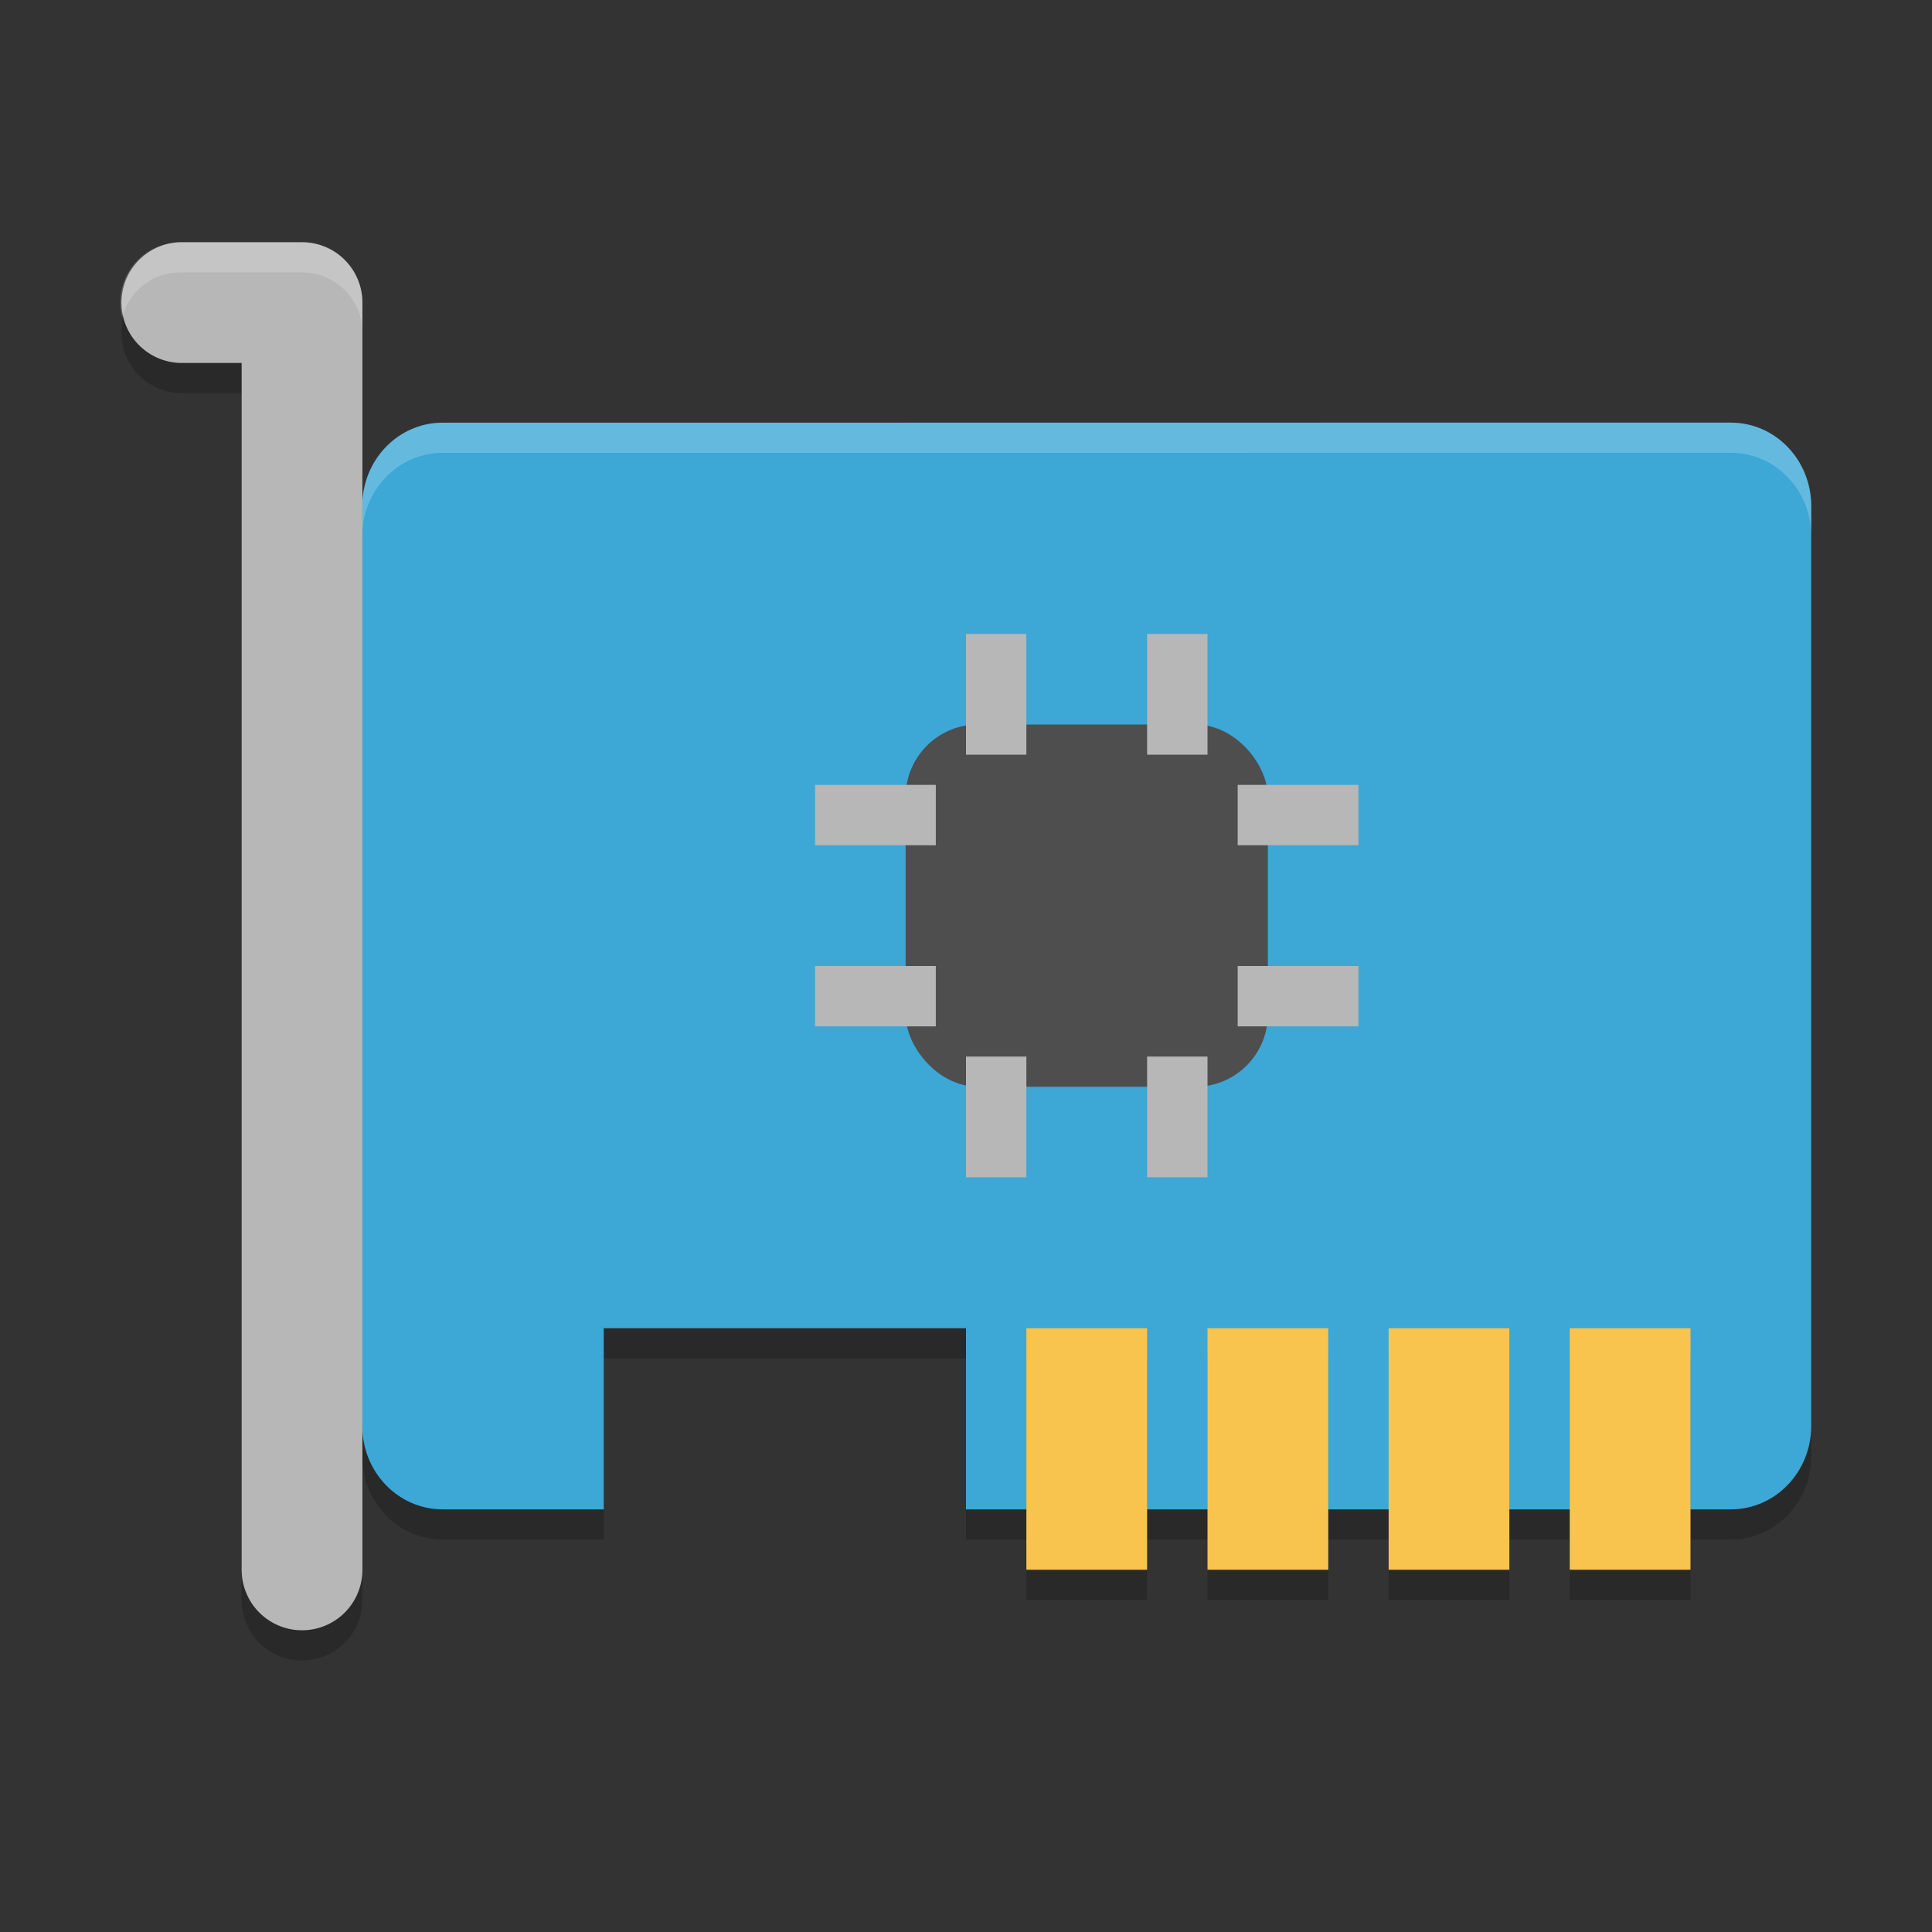 <svg xmlns="http://www.w3.org/2000/svg" width="64" height="64" version="1">
 <rect width="100%" height="100%" fill="#333333" stroke="none"/>
 <path style="opacity:0.2" d="M 14.667,15.001 C 13.189,15.001 12,16.236 12,17.77 V 48.23 C 12,49.764 13.189,51 14.667,51 H 20 V 45 H 32 V 51 H 57.334 C 58.81,51 60,49.764 60,48.23 V 17.77 C 60,16.235 58.81,15 57.334,15 Z"/>
 <path style="fill:#3da7d6" d="M 14.667,14.001 C 13.189,14.001 12,15.236 12,16.77 V 47.23 C 12,48.764 13.189,50 14.667,50 H 20 V 44 H 32 V 50 H 57.334 C 58.81,50 60,48.764 60,47.23 V 16.77 C 60,15.235 58.81,14 57.334,14 Z"/>
 <rect style="fill:#4e4e4e" width="12" height="12" x="30" y="24" rx="2.4" ry="2.4"/>
 <path style="fill:none;stroke:#000000;stroke-width:4;stroke-linecap:round;stroke-linejoin:round;opacity:0.2" d="M 6.023,11.024 H 10.005 V 53.005"/>
 <path style="fill:none;stroke:#b7b7b7;stroke-width:4;stroke-linecap:round;stroke-linejoin:round" d="M 6.023,10.024 H 10.005 V 52.005"/>
 <g style="opacity:0.2" transform="translate(0,1)">
  <rect width="4" height="8" x="34" y="44"/>
  <rect width="4" height="8" x="40" y="44"/>
  <rect width="4" height="8" x="46" y="44"/>
  <rect width="4" height="8" x="52" y="44"/>
 </g>
 <g>
  <rect style="fill:#f8c44e" width="4" height="8" x="34" y="44"/>
  <rect style="fill:#f8c44e" width="4" height="8" x="40" y="44"/>
  <rect style="fill:#f8c44e" width="4" height="8" x="46" y="44"/>
  <rect style="fill:#f8c44e" width="4" height="8" x="52" y="44"/>
 </g>
 <g>
  <rect style="fill:#b7b7b7" width="2" height="4" x="32" y="21"/>
  <rect style="fill:#b7b7b7" width="2" height="4" x="38" y="21"/>
  <rect style="fill:#b7b7b7" width="2" height="4" x="32" y="35"/>
  <rect style="fill:#b7b7b7" width="2" height="4" x="38" y="35"/>
  <rect style="fill:#b7b7b7" width="2" height="4" x="26" y="-45" transform="rotate(90)"/>
  <rect style="fill:#b7b7b7" width="2" height="4" x="32" y="-45" transform="rotate(90)"/>
  <rect style="fill:#b7b7b7" width="2" height="4" x="26" y="-31" transform="rotate(90)"/>
  <rect style="fill:#b7b7b7" width="2" height="4" x="32" y="-31" transform="rotate(90)"/>
 </g>
 <path style="opacity:0.2;fill:#ffffff" d="M 6.023 8.023 A 2 2 0 0 0 4.045 10.51 A 2 2 0 0 1 6.023 9.023 L 10.006 9.023 A 2 2 0 0 1 12.006 11.023 L 12.006 10.023 A 2 2 0 0 0 10.006 8.023 L 6.023 8.023 z"/>
 <path style="fill:#ffffff;opacity:0.2" d="M 57.334 14 L 14.668 14.002 C 13.19 14.002 12 15.236 12 16.77 L 12 17.77 C 12 16.236 13.19 15.002 14.668 15.002 L 57.334 15 C 58.81 15 60 16.235 60 17.77 L 60 16.77 C 60 15.235 58.81 14 57.334 14 z"/>
</svg>
